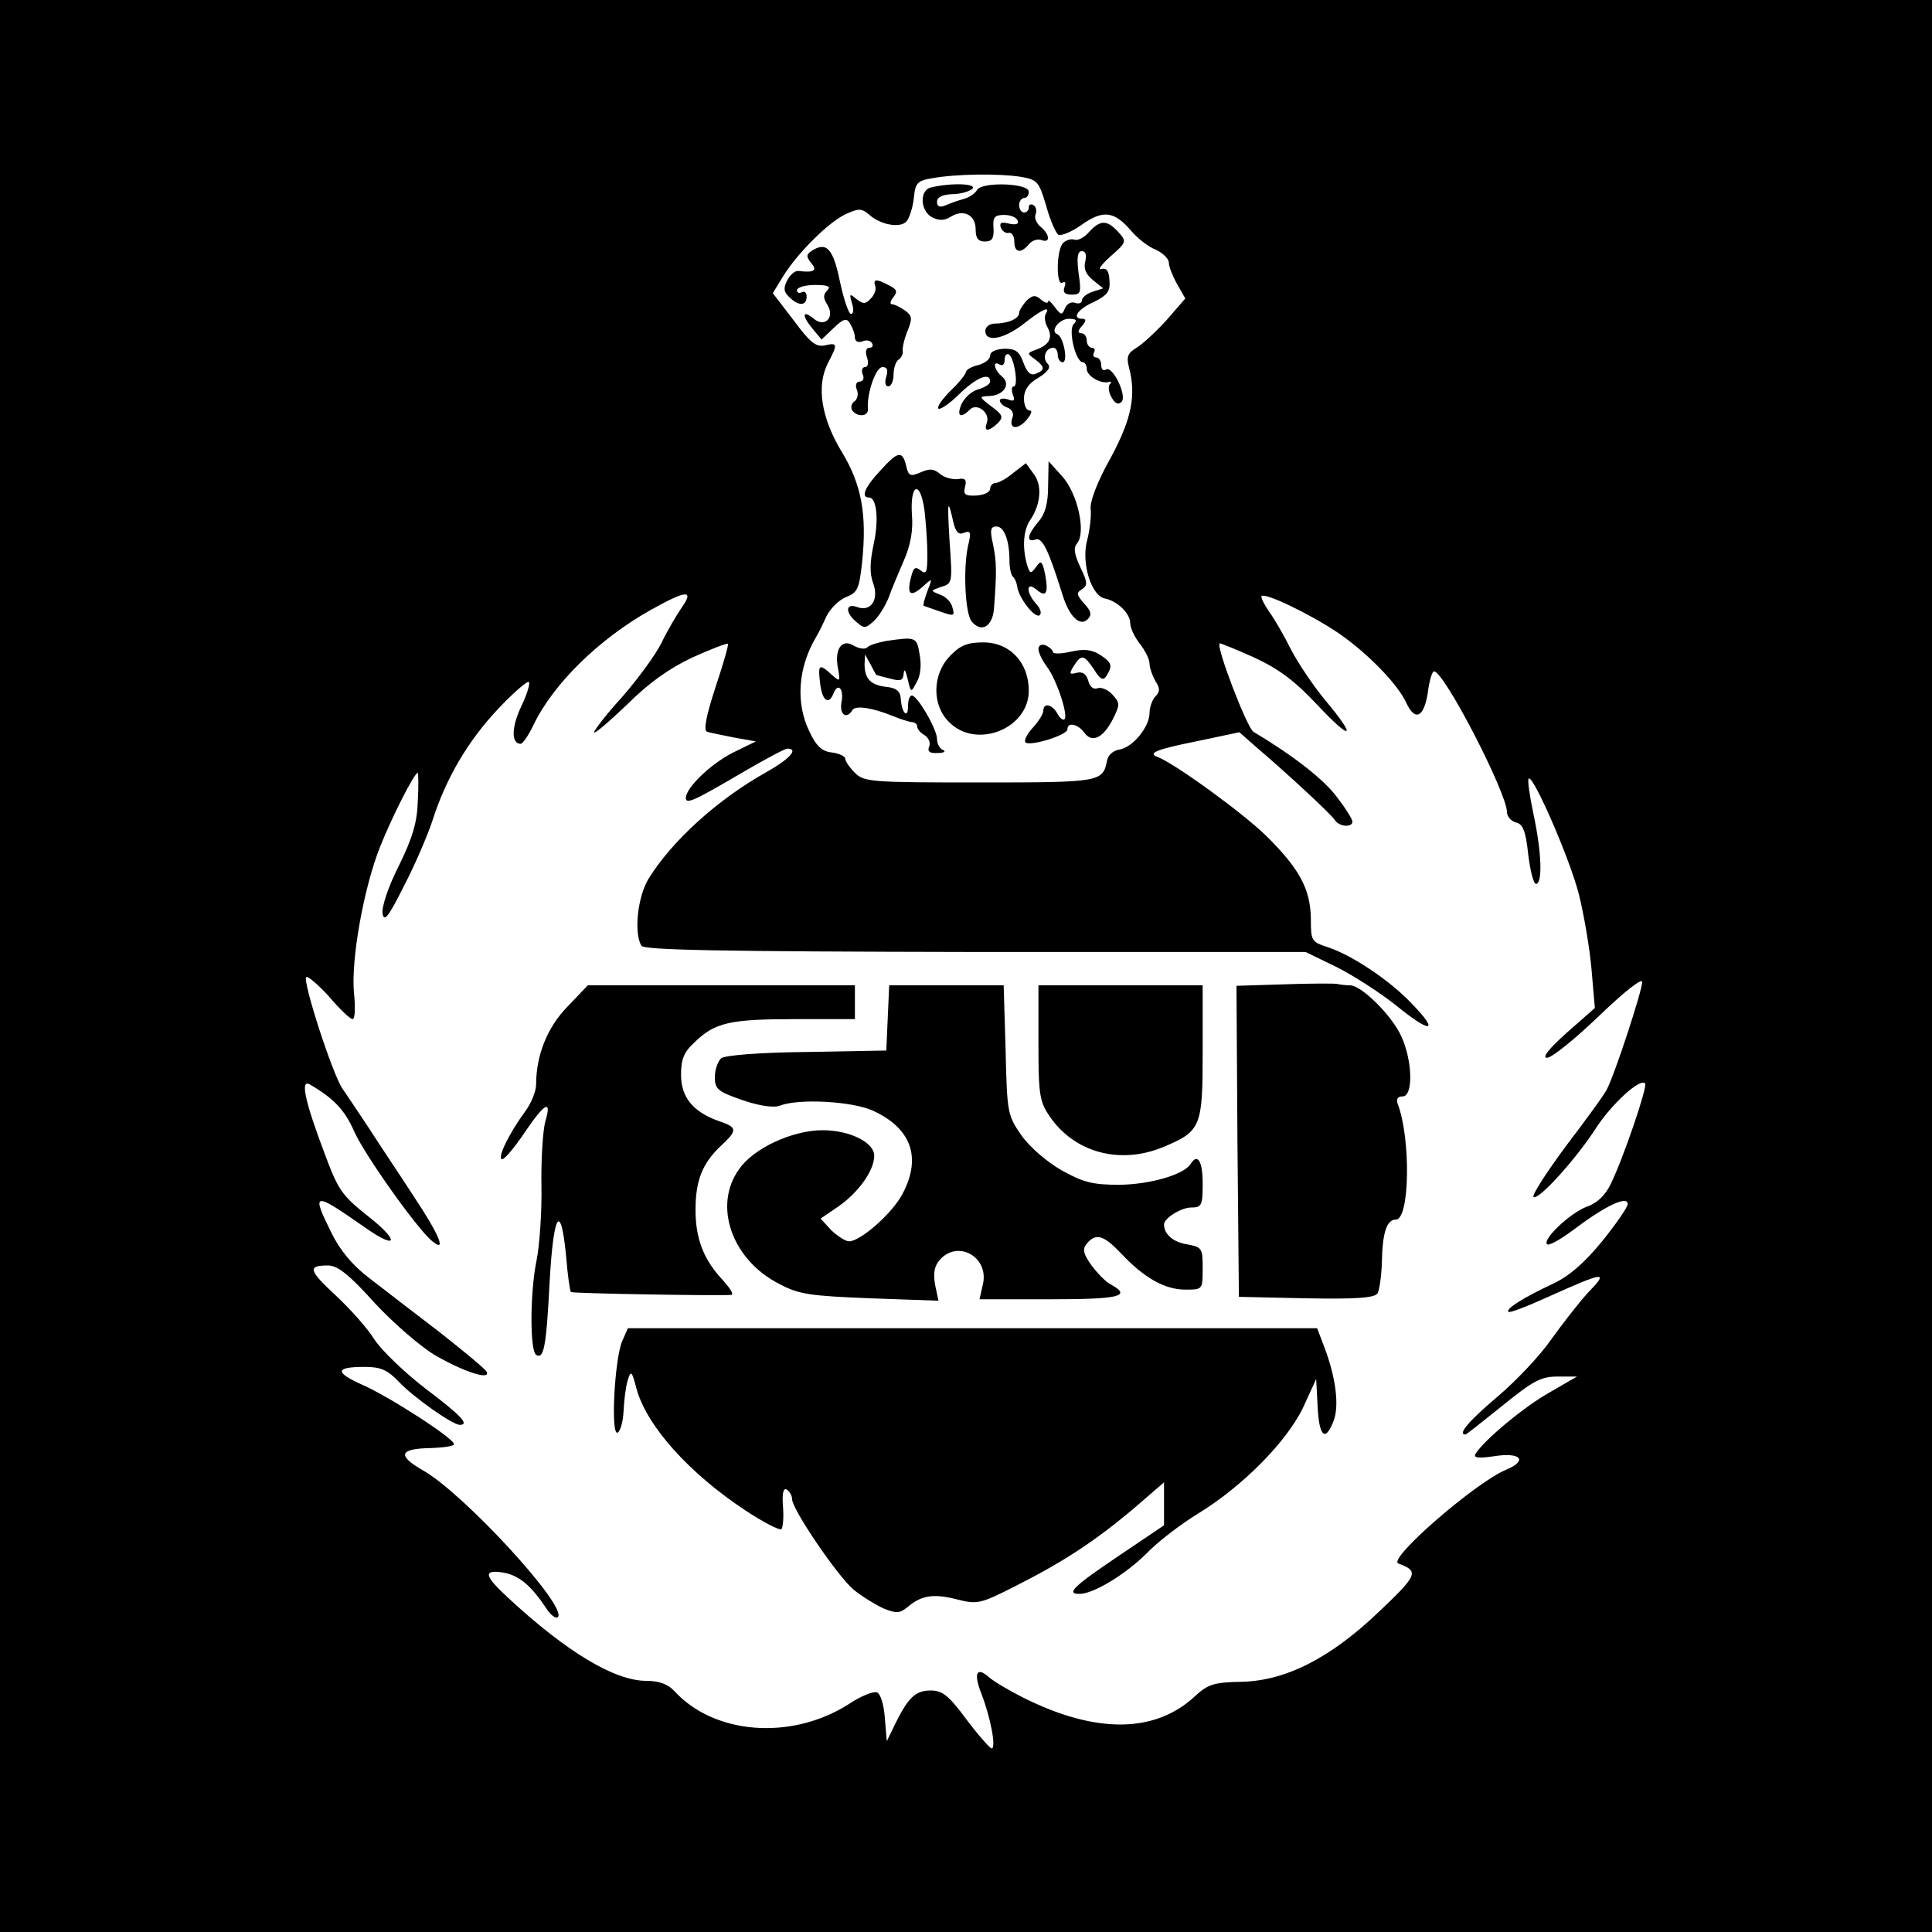 <?xml version="1.0" standalone="no"?>
<!DOCTYPE svg PUBLIC "-//W3C//DTD SVG 20010904//EN"
 "http://www.w3.org/TR/2001/REC-SVG-20010904/DTD/svg10.dtd">
<svg version="1.0" xmlns="http://www.w3.org/2000/svg"
 width="400pt" height="400pt" viewBox="0 0 400 400"
 preserveAspectRatio="xMidYMid meet">
<g transform="translate(0,400) scale(0.1,-0.1)"
fill="#000000" stroke="none">
<path d="M0 2000 l0 -2000 2000 0 2000 0 0 2000 0 2000 -2000 0 -2000 0 0
-2000z m2113 1634 c35 -6 38 -10 53 -60 8 -30 20 -56 25 -60 6 -3 28 6 49 21
44 31 67 28 102 -13 13 -15 35 -33 51 -39 15 -7 27 -19 27 -27 0 -8 8 -28 17
-44 l17 -30 -39 -45 c-22 -24 -50 -50 -62 -57 -18 -11 -21 -18 -16 -39 16 -59
6 -108 -37 -188 -27 -48 -43 -89 -42 -106 2 -16 -2 -45 -7 -65 -13 -46 8 -115
36 -121 26 -5 53 -31 53 -51 0 -10 9 -29 20 -43 11 -14 20 -32 20 -41 0 -9 6
-25 12 -36 10 -15 10 -22 0 -32 -6 -6 -12 -22 -12 -34 0 -29 -35 -72 -63 -76
-12 -2 -23 -11 -25 -23 -9 -44 -13 -45 -263 -45 -226 0 -240 1 -259 20 -11 11
-20 24 -20 29 0 5 -12 11 -27 13 -21 2 -33 13 -47 43 -29 59 -24 132 13 195 5
8 15 28 22 44 8 16 26 34 41 40 23 9 27 16 33 73 10 97 -1 160 -42 227 -43 71
-53 137 -29 184 21 40 20 43 -6 37 -19 -4 -31 6 -65 52 l-43 56 22 36 c30 48
96 114 132 129 24 11 31 10 45 -2 24 -22 66 -29 78 -14 6 7 13 29 15 48 3 31
7 36 38 41 49 9 138 10 183 3z m-701 -891 c-11 -16 -30 -48 -42 -73 -12 -25
-49 -75 -81 -112 -33 -36 -59 -70 -59 -74 0 -5 30 21 68 57 46 46 89 76 136
98 38 17 71 30 73 28 2 -2 -10 -43 -26 -91 -19 -58 -25 -89 -17 -91 6 -2 31
-7 56 -12 l45 -8 -47 -23 c-46 -23 -98 -73 -98 -94 0 -14 17 -6 116 52 46 27
89 50 94 50 24 0 6 -21 -44 -49 -100 -56 -195 -142 -243 -220 -23 -37 -31
-113 -15 -139 6 -9 156 -12 692 -13 l683 0 64 -31 c34 -17 90 -53 124 -80 71
-58 90 -56 33 3 -46 49 -124 101 -175 118 -34 11 -35 13 -35 59 -1 61 -23 103
-93 172 -48 47 -191 151 -225 163 -21 8 0 16 85 33 l85 18 34 -30 c67 -57 155
-139 163 -151 9 -15 37 -17 37 -4 0 5 -15 29 -33 52 -27 36 -90 85 -172 134
-13 8 -77 174 -70 183 1 1 33 -12 71 -29 52 -24 85 -49 131 -98 72 -77 84 -71
17 9 -25 30 -57 78 -71 105 -14 28 -34 63 -45 78 -11 16 -18 30 -16 33 8 7
100 -37 158 -76 60 -41 124 -106 142 -146 18 -38 36 -29 44 21 3 25 9 45 13
45 21 0 150 -250 151 -291 0 -9 8 -19 19 -22 14 -3 20 -18 25 -66 4 -33 11
-61 16 -61 14 0 12 65 -5 144 -8 38 -13 72 -10 74 9 9 86 -168 104 -240 10
-40 22 -109 26 -154 l7 -81 -58 -51 c-38 -34 -52 -52 -41 -52 10 0 58 39 107
86 53 51 90 80 90 71 0 -18 -57 -192 -73 -222 -5 -11 -44 -64 -85 -118 -40
-54 -71 -102 -67 -105 9 -9 89 79 131 145 32 48 89 101 100 90 6 -5 -45 -155
-71 -208 -11 -23 -28 -40 -49 -47 -35 -13 -93 -68 -83 -78 4 -4 30 11 59 33
64 48 108 68 108 50 0 -6 -24 -41 -53 -77 -37 -45 -68 -72 -102 -88 -62 -29
-98 -52 -92 -58 2 -3 38 11 80 30 120 54 129 55 85 10 -20 -22 -54 -66 -77
-98 -22 -32 -72 -85 -111 -118 -59 -50 -83 -78 -66 -78 2 0 36 27 77 60 63 51
79 60 114 60 l40 0 -57 -33 c-52 -29 -136 -99 -153 -127 -5 -8 5 -10 38 -5 56
9 71 -9 25 -28 -64 -27 -246 -185 -223 -194 43 -16 41 -23 -38 -98 -102 -98
-195 -145 -287 -147 -56 -1 -69 -5 -95 -29 -83 -78 -206 -79 -356 -4 -30 15
-62 34 -72 43 -25 22 -32 8 -15 -35 19 -49 31 -113 21 -113 -4 1 -28 28 -52
60 -37 50 -50 60 -74 60 -32 0 -47 -15 -74 -70 l-17 -35 -4 48 c-2 28 -9 50
-16 53 -8 3 -35 -8 -60 -25 -119 -75 -278 -62 -360 28 -13 14 -31 21 -58 21
-65 0 -164 59 -285 171 -51 47 -54 60 -10 53 32 -6 57 -27 88 -74 9 -14 20
-22 24 -18 21 21 -193 254 -278 303 -56 32 -51 46 17 47 25 1 46 4 46 8 0 12
-135 99 -190 123 -58 26 -56 37 5 37 33 0 47 -6 71 -31 30 -32 111 -89 126
-89 21 0 2 20 -71 75 -43 33 -91 79 -106 102 -14 23 -51 64 -80 91 -56 52 -59
62 -16 62 20 0 44 -19 97 -78 39 -42 96 -91 125 -108 57 -33 113 -52 107 -35
-1 5 -46 42 -98 83 -52 40 -119 91 -147 113 -35 27 -60 58 -77 93 -42 85 -38
86 72 9 66 -46 69 -26 4 25 -54 43 -62 54 -90 130 -40 106 -51 154 -31 143 50
-29 73 -53 93 -99 23 -50 129 -199 160 -225 32 -27 16 12 -38 93 -29 45 -71
107 -92 140 -21 32 -46 69 -55 82 -21 31 -83 223 -75 231 3 3 24 -15 47 -40
22 -26 44 -47 49 -47 5 0 6 24 3 53 -7 68 20 219 54 304 25 63 71 153 78 153
1 0 2 -26 0 -58 -1 -44 -11 -77 -39 -134 -22 -43 -36 -86 -34 -99 3 -19 12 -8
44 56 23 44 49 105 59 135 28 88 73 165 136 232 32 34 61 59 64 56 3 -3 -4
-26 -16 -51 -20 -42 -21 -77 -1 -77 4 0 16 17 26 38 41 86 136 179 243 239 73
41 91 43 65 6z"/>
<path d="M1928 3612 c-25 -5 -23 -49 2 -62 14 -7 25 -7 38 1 27 17 52 4 52
-26 0 -18 5 -25 19 -25 15 0 19 6 18 28 -2 22 2 27 22 27 13 0 26 -5 28 -12 3
-7 -4 -9 -18 -6 -16 4 -20 2 -17 -8 3 -8 11 -13 17 -11 6 1 11 -7 11 -18 0
-23 13 -26 30 -6 6 8 18 12 26 9 19 -7 18 11 -1 27 -9 7 -14 19 -11 26 3 7 1
16 -4 19 -6 4 -10 1 -10 -4 0 -6 -4 -11 -10 -11 -5 0 -10 7 -10 15 0 8 5 15
10 15 6 0 10 6 10 13 0 18 -96 21 -107 4 -4 -8 -17 -16 -28 -19 -11 -3 -28 -9
-37 -13 -12 -5 -18 -3 -18 7 0 10 11 15 31 16 18 0 37 6 42 11 11 11 -43 13
-85 3z"/>
<path d="M2255 3520 c-10 -12 -24 -19 -31 -16 -6 2 -17 -1 -23 -7 -14 -14 -15
-91 -1 -82 6 3 7 -1 4 -9 -4 -11 0 -16 15 -16 19 0 20 4 14 45 -4 33 -2 45 7
45 8 0 10 -8 7 -21 -4 -15 1 -27 16 -39 l21 -17 -22 -7 c-12 -4 -22 -12 -22
-18 0 -5 -6 -8 -14 -5 -8 3 -17 -2 -21 -11 -6 -15 -8 -15 -21 2 -8 11 -14 16
-14 12 0 -5 -7 -3 -15 4 -11 10 -18 9 -30 -3 -8 -9 -15 -20 -15 -25 0 -12 -24
-22 -51 -22 -10 0 -19 -7 -19 -15 0 -25 39 -17 80 15 38 30 56 38 45 20 -3 -5
-2 -18 4 -28 11 -21 4 -36 -24 -46 -19 -7 -19 -8 -2 -20 21 -16 21 -22 1 -30
-10 -4 -18 3 -25 23 -9 24 -16 29 -40 29 -17 -1 -29 -6 -29 -14 0 -8 -11 -16
-25 -20 -14 -3 -25 -10 -25 -14 0 -4 -14 -22 -32 -39 -17 -17 -29 -34 -25 -37
3 -3 23 10 43 30 36 35 64 46 64 26 0 -5 -11 -12 -24 -16 -13 -3 -28 -16 -35
-30 -11 -25 -3 -32 17 -12 15 15 43 -7 35 -28 -7 -18 4 -18 23 0 12 13 10 17
-14 35 -25 19 -25 20 -6 21 31 0 48 24 29 40 -17 14 -21 35 -5 25 6 -3 10 1
10 10 0 9 4 14 9 11 11 -7 20 -66 10 -66 -5 0 -5 -8 -2 -17 5 -12 2 -15 -10
-10 -9 3 -17 2 -17 -2 0 -5 7 -12 16 -15 9 -3 14 -13 10 -21 -8 -23 10 -26 29
-5 10 12 13 20 7 20 -7 0 -12 11 -12 25 0 17 9 31 30 43 21 13 26 22 19 29
-12 12 -4 33 12 33 5 0 9 -7 9 -15 0 -8 5 -15 10 -15 12 0 2 53 -11 58 -16 6
4 32 24 32 15 0 18 -3 10 -11 -12 -12 4 -79 19 -79 4 0 8 -6 8 -14 0 -14 28
-31 45 -27 6 2 7 -1 3 -4 -4 -4 -3 -17 3 -27 7 -13 14 -17 21 -10 12 12 -18
75 -32 67 -6 -4 -10 1 -10 9 0 9 -5 16 -11 16 -5 0 -7 5 -4 10 3 6 1 10 -4 10
-6 0 -11 7 -11 15 0 8 -5 15 -11 15 -8 0 -8 5 1 15 9 10 9 15 1 15 -23 0 -10
20 24 35 28 14 34 22 32 45 -1 19 -6 26 -17 23 -8 -3 0 9 19 26 34 30 34 31
16 51 -23 25 -37 25 -60 0z"/>
<path d="M1681 3481 c-12 -8 -12 -12 -2 -25 14 -16 7 -21 -26 -17 -7 1 -17 -8
-23 -19 -8 -16 -8 -24 4 -35 19 -19 36 -19 36 1 0 8 -4 12 -10 9 -5 -3 -10 -1
-10 4 0 6 17 11 37 11 27 0 34 -3 26 -11 -9 -9 -9 -16 0 -30 16 -26 -5 -48
-28 -29 -23 19 -26 8 -4 -19 l20 -24 25 24 c21 20 27 21 34 9 5 -8 10 -21 10
-29 0 -7 6 -11 15 -8 8 4 17 2 20 -3 4 -6 1 -10 -5 -10 -7 0 -9 -8 -5 -20 4
-11 2 -20 -4 -20 -6 0 -8 -7 -5 -15 4 -8 1 -15 -6 -15 -7 0 -10 -7 -6 -17 4
-9 1 -20 -5 -24 -6 -4 -8 -12 -5 -18 10 -15 34 -14 33 2 -3 31 16 87 30 87 10
0 12 -6 8 -20 -4 -11 -2 -20 4 -20 6 0 11 11 11 24 0 14 5 28 10 31 6 4 10 12
9 18 -1 7 3 25 10 42 10 25 10 31 -5 42 -10 7 -22 13 -27 13 -5 0 -4 6 2 14
10 12 8 17 -8 25 -26 14 -34 14 -29 -1 3 -7 -2 -19 -9 -26 -11 -12 -16 -12
-30 -1 -14 12 -15 11 -9 -9 4 -12 3 -22 -2 -22 -5 0 -15 30 -23 67 -14 69 -28
83 -58 64z"/>
<path d="M1822 3025 c-32 -34 -40 -55 -23 -55 16 0 21 -45 10 -96 -8 -37 -9
-61 -1 -82 12 -34 -5 -59 -33 -49 -23 9 -26 -9 -5 -28 19 -17 21 -17 39 -1 11
10 24 32 31 49 6 18 21 52 32 78 13 30 19 61 16 94 -4 64 17 72 26 9 3 -26 6
-67 6 -92 0 -37 -2 -42 -14 -33 -11 9 -15 6 -20 -15 -9 -35 -1 -41 24 -19 21
19 21 19 10 -9 -6 -16 -9 -29 -8 -30 2 -1 17 -6 34 -12 29 -10 31 -10 26 8 -2
11 -14 23 -26 27 -20 8 -20 8 3 16 23 7 23 9 17 94 -5 84 -4 93 8 39 5 -20 11
-26 22 -21 14 5 15 1 8 -28 -10 -47 -6 -140 8 -156 20 -24 43 -10 46 27 6 81
5 97 -2 133 -7 30 -5 37 7 37 16 0 27 -29 27 -71 0 -14 3 -29 7 -33 4 -3 8
-13 9 -20 3 -24 36 -66 46 -60 5 3 3 13 -6 23 -22 24 -22 48 -1 31 21 -18 26
-9 19 30 -6 29 -9 31 -19 16 -11 -15 -13 -14 -19 6 -10 37 -7 72 8 93 21 32
24 71 6 94 l-16 22 -26 -20 c-14 -12 -31 -21 -37 -21 -6 0 -11 -6 -11 -12 0
-7 -13 -13 -29 -14 -23 -1 -27 2 -23 18 4 15 0 19 -15 16 -11 -1 -28 3 -37 11
-13 11 -22 11 -40 3 -21 -9 -25 -8 -30 14 -8 32 -17 30 -54 -11z"/>
<path d="M2170 2994 c0 -36 -6 -58 -20 -74 -23 -27 -26 -44 -6 -37 14 5 27
-22 56 -115 14 -45 36 -66 52 -50 9 9 7 17 -7 32 -16 18 -17 23 -5 30 12 8 12
14 -3 45 -13 28 -15 41 -7 50 19 23 1 104 -31 139 l-28 31 -1 -51z"/>
<path d="M1835 2673 c-16 -3 -34 -8 -39 -13 -5 -5 -17 -3 -28 3 -25 16 -41 -7
-33 -47 5 -28 4 -28 -13 -13 -26 24 -29 22 -24 -18 4 -36 18 -46 28 -20 9 23
22 8 16 -20 -4 -25 11 -35 23 -15 6 10 41 5 85 -13 14 -6 31 -11 37 -12 7 0
12 -4 12 -9 0 -5 6 -13 15 -18 8 -5 13 -15 10 -23 -5 -11 1 -15 17 -14 13 0
18 3 12 6 -7 2 -13 13 -13 23 0 20 -40 89 -52 90 -5 0 -8 -10 -8 -22 0 -27
-13 -15 -15 15 -1 16 -9 23 -31 25 -32 4 -44 17 -44 47 l1 20 11 -20 c6 -11
11 -21 12 -22 1 -1 13 -4 29 -8 22 -6 27 -4 28 11 1 11 4 6 8 -11 7 -30 7 -30
19 -7 8 13 10 36 6 57 -6 36 -7 37 -69 28z"/>
<path d="M1967 2642 c-37 -38 -38 -102 -2 -137 56 -57 165 -14 165 65 0 58
-39 100 -94 100 -33 0 -48 -6 -69 -28z"/>
<path d="M2150 2656 c0 -7 8 -24 18 -37 20 -27 44 -100 36 -108 -3 -3 -10 2
-15 12 -11 19 -29 23 -29 5 0 -6 -10 -22 -22 -35 -12 -13 -18 -26 -15 -30 9
-9 87 15 87 27 0 16 22 11 35 -7 16 -22 39 -11 59 28 15 30 15 34 -1 51 -9 10
-23 16 -31 13 -8 -3 -16 3 -19 16 -4 14 -12 19 -24 16 -15 -4 -16 -2 -6 14 16
25 21 24 42 -7 13 -21 19 -24 26 -13 13 21 11 27 -13 43 -17 11 -33 13 -60 7
-21 -5 -38 -5 -38 -1 0 4 -7 10 -15 14 -9 3 -15 0 -15 -8z"/>
<path d="M2657 1962 l-97 -3 2 -322 3 -322 139 -3 c105 -2 141 1 148 10 4 7 8
36 9 63 1 63 10 90 29 90 29 0 31 168 4 239 -4 11 0 16 10 16 22 0 21 73 -3
125 -19 42 -82 105 -106 105 -7 0 -19 1 -27 3 -7 1 -57 1 -111 -1z"/>
<path d="M1175 1916 c-42 -43 -65 -101 -65 -161 0 -15 -11 -41 -24 -58 -33
-45 -58 -97 -46 -97 5 0 26 25 46 55 42 62 57 70 43 23 -5 -18 -9 -78 -8 -133
1 -55 -4 -124 -10 -154 -14 -67 -14 -188 -1 -196 16 -10 21 16 28 152 8 142
23 166 34 53 3 -39 8 -73 10 -75 3 -3 299 -8 332 -6 6 1 -2 13 -16 29 -41 43
-58 87 -58 147 0 61 14 97 54 134 33 31 33 37 -6 50 -53 19 -78 49 -78 96 0
32 6 47 28 67 42 41 73 48 208 48 l124 0 0 35 0 35 -277 0 -276 0 -42 -44z"/>
<path d="M1838 1893 l-3 -68 -164 -3 c-101 -1 -170 -7 -178 -13 -7 -7 -13 -24
-13 -39 0 -25 6 -30 58 -48 35 -12 65 -16 77 -11 39 15 148 9 191 -10 80 -36
102 -96 64 -170 -20 -41 -88 -101 -112 -101 -8 0 -24 11 -37 23 l-22 24 38 26
c41 29 73 74 73 104 0 28 -51 53 -107 53 -62 0 -143 -37 -173 -81 -54 -75 -15
-187 83 -237 41 -22 64 -25 189 -30 l141 -5 -7 33 c-4 24 -2 38 10 52 38 42
102 5 89 -51 l-7 -31 146 0 c142 0 170 6 127 30 -11 5 -29 24 -41 40 -18 25
-19 34 -10 45 19 23 35 18 72 -21 47 -50 90 -74 132 -74 36 0 36 0 36 44 0 42
-1 44 -34 50 -28 5 -46 21 -46 41 0 13 36 35 56 35 22 0 24 4 24 50 0 47 -11
63 -25 40 -14 -22 -83 -42 -147 -43 -56 0 -75 5 -120 30 -30 17 -66 48 -83 72
-29 42 -30 46 -33 177 l-4 134 -118 0 -119 0 -3 -67z"/>
<path d="M2150 1841 c0 -106 2 -121 23 -152 51 -75 145 -101 235 -64 79 33 82
42 82 197 l0 138 -170 0 -170 0 0 -119z"/>
<path d="M1288 1223 c-16 -39 -24 -198 -9 -189 6 4 11 24 12 44 1 20 4 48 8
62 7 24 9 23 19 -16 22 -78 110 -175 225 -251 38 -25 71 -42 75 -39 3 4 5 25
3 48 -2 27 1 38 8 34 6 -4 11 -13 11 -20 0 -21 94 -159 127 -187 17 -14 45
-31 62 -39 27 -11 34 -10 49 2 29 25 54 29 102 17 43 -11 49 -10 120 26 101
51 165 93 244 159 l66 57 0 -45 0 -44 -92 -62 c-95 -64 -112 -80 -83 -80 29 0
96 41 139 84 22 23 70 60 106 82 92 56 184 149 218 220 l27 59 3 -57 c3 -63
16 -74 33 -30 12 31 5 88 -18 150 l-16 42 -714 0 -713 0 -12 -27z"/>
</g>
</svg>
